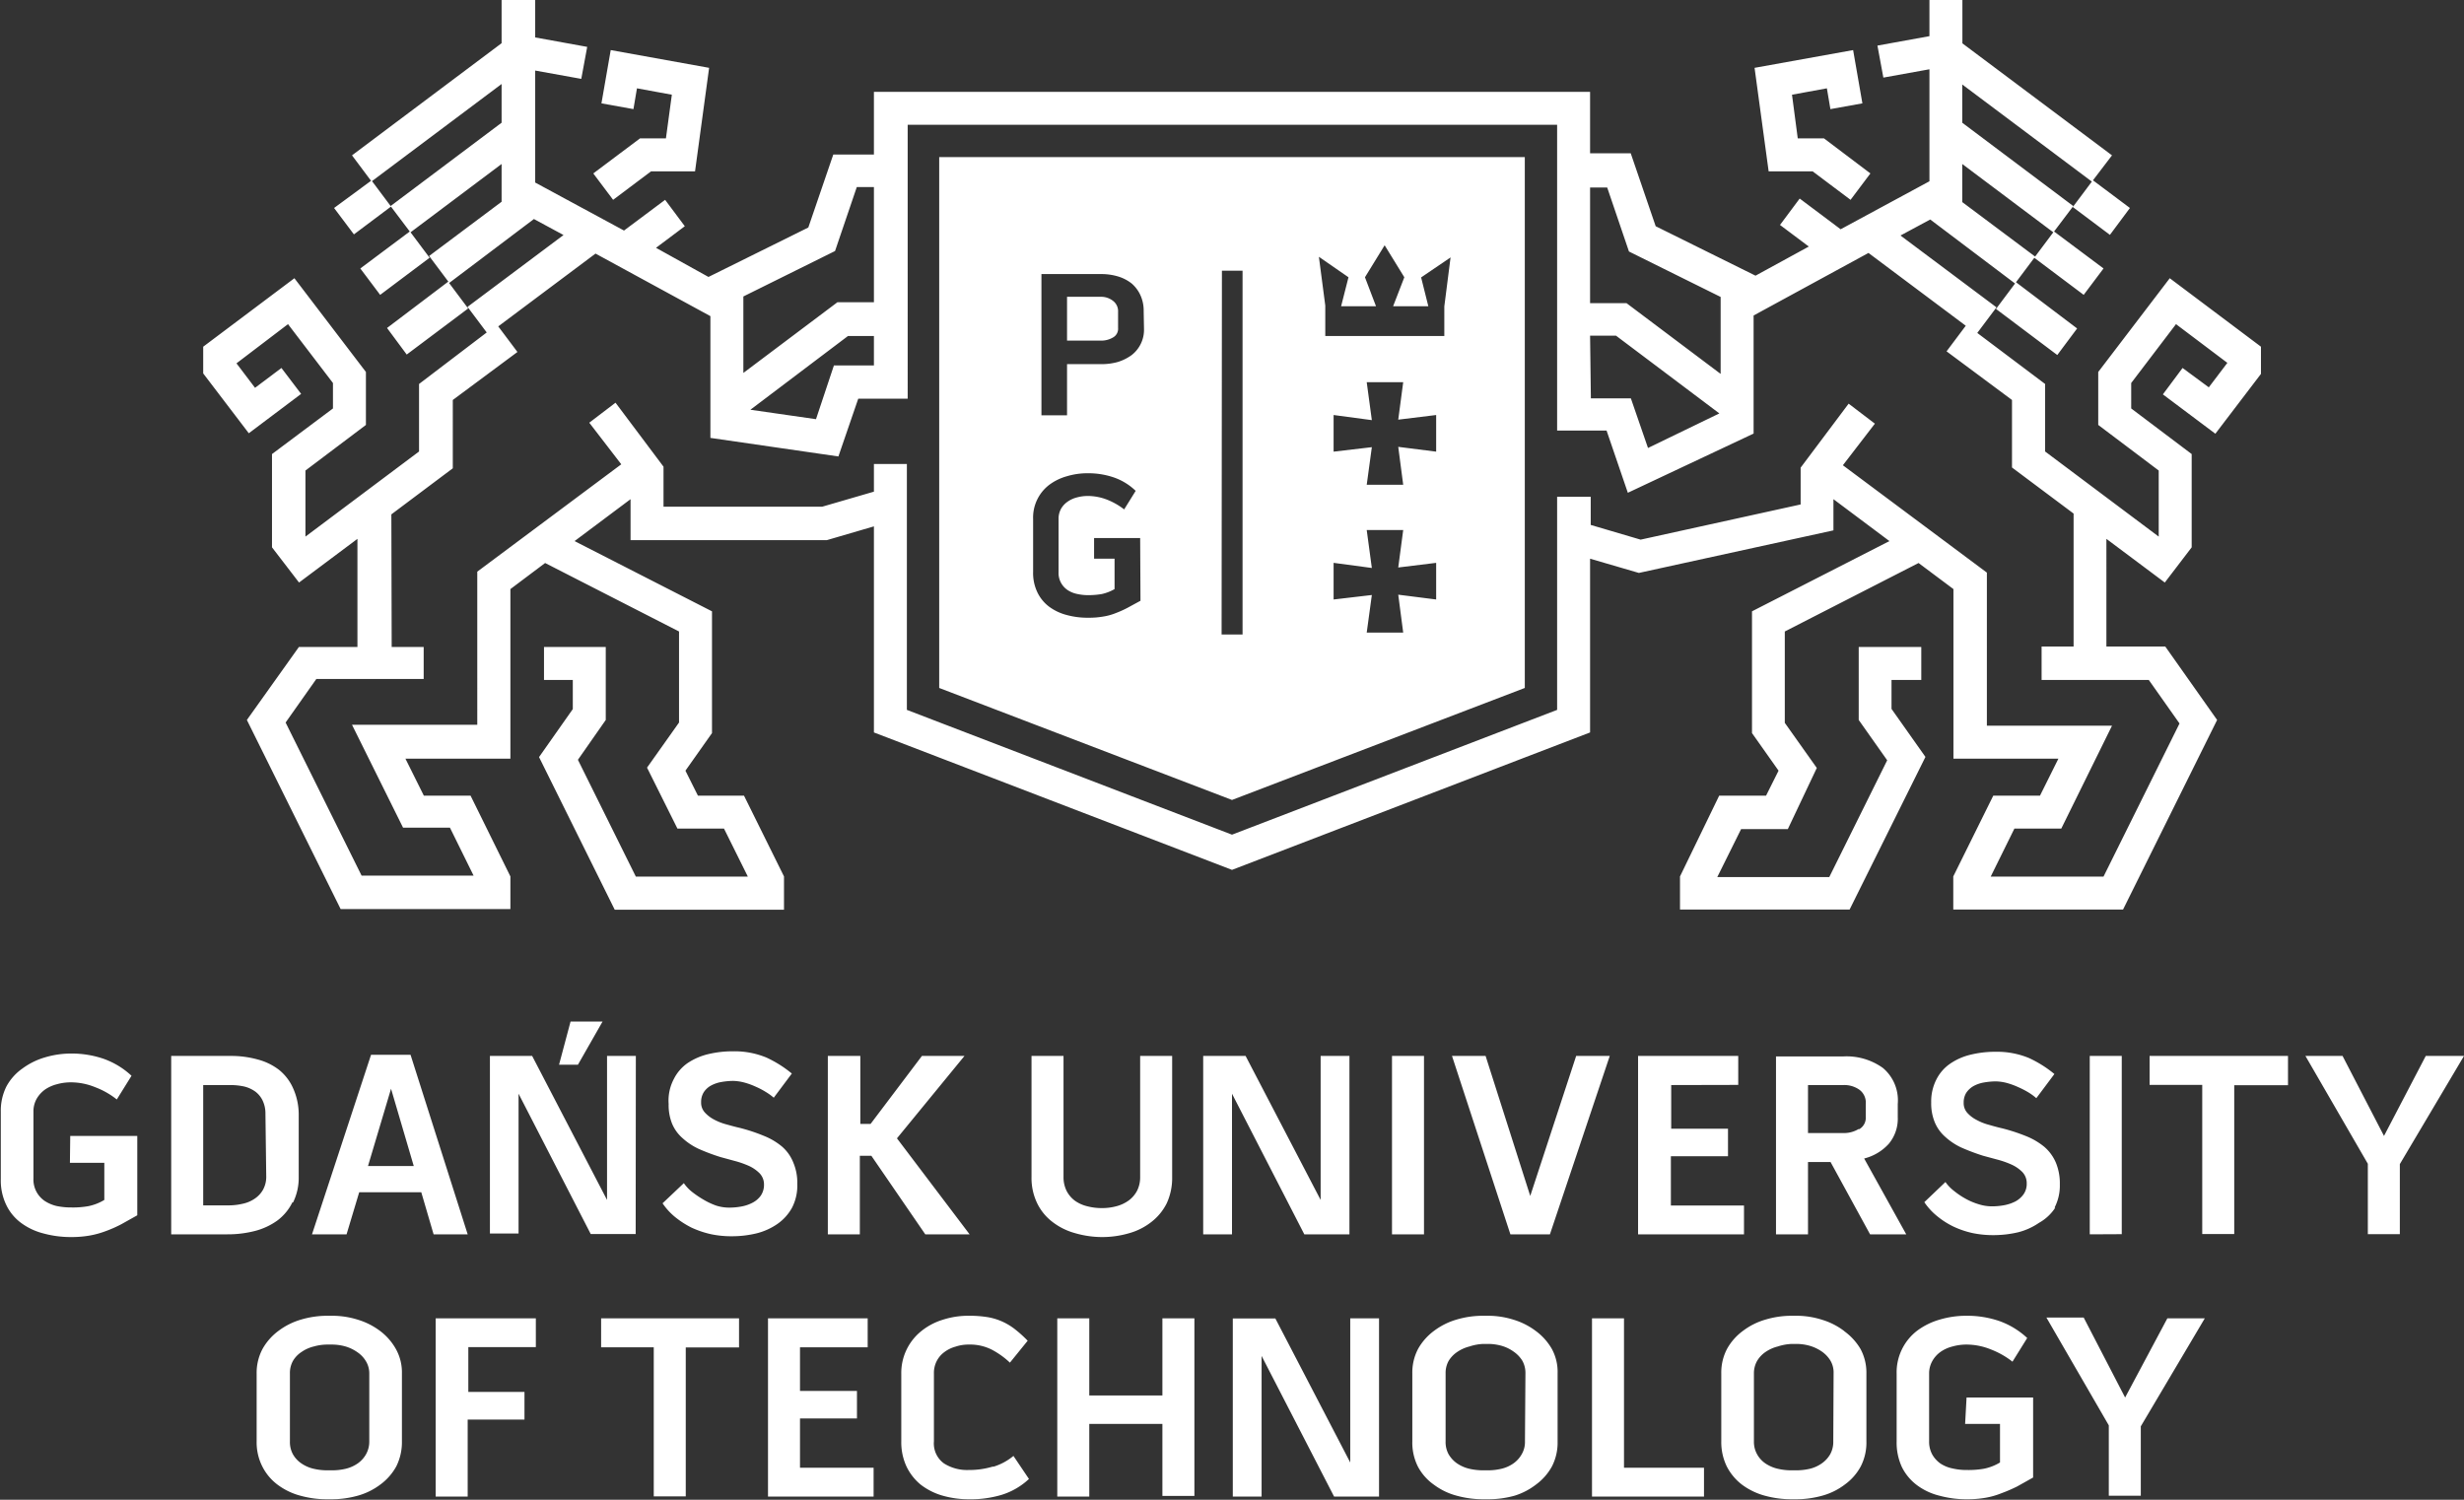 <svg xmlns="http://www.w3.org/2000/svg" width="154" height="93.74" viewBox="0 0 154 93.74"><rect x="0" y="0" width="154" height="93.74" fill="#333333" stroke="none"/><defs><style>.a{fill:#fff;}</style></defs><path class="a" d="M40,8.65l-2.92,2.19,1.24,1.65,2.37-1.78h2.75l.88-6.47L38.17,3.13l-.58,3.33,2,.36.22-1.3,2.18.4-.37,2.73Zm73.29,2.06,2.37,1.78,1.24-1.65L114,8.65h-1.64L112,5.92l2.18-.4.22,1.3,2-.36-.58-3.33-6.16,1.11.88,6.47ZM18.82,24.62,17.59,23l-1.65,1.24-1.16-1.53L18,20.26l2.81,3.68v1.59L17,28.38v5.83l1.69,2.2,3.65-2.73v6.76H18.68L15.43,45l5.86,11.82H31.9V54.78l-2.49-5.05H26.49l-1.15-2.31H31.9V36.82l2.17-1.63,8.37,4.28v5.69l-2,2.82,1.9,3.81h2.91l1.49,3h-7l-3.62-7.3L37.86,45V40.44H34V42.5h1.8v1.82l-2.11,3,4.73,9.54H49V54.78l-2.5-5.05H43.62l-.78-1.56,1.66-2.35V38.21l-8.59-4.39,3.5-2.62v2.56H51.68l2.94-.86V45.78L77,54.37l22.38-8.59V34.92l3.05.89,12.16-2.66V31.2l3.5,2.62-8.59,4.39v7.61l1.66,2.35-.78,1.56h-2.93L105,54.78v2.07h10.6l4.74-9.54-2.12-3V42.5h1.86V40.44h-3.91V45l1.78,2.52-3.62,7.3h-7l1.49-3h2.92L113.55,48l-2-2.82V39.47l8.36-4.28,2.18,1.63v10.6h6.56l-1.15,2.31h-2.92l-2.5,5.05v2.07h10.61L138.57,45l-3.24-4.59h-3.68V33.68l3.65,2.73,1.68-2.2V28.38l-3.78-2.85V23.94l2.8-3.68,3.21,2.42-1.16,1.53L136.41,23l-1.23,1.65,3.28,2.46,2.85-3.74v-1.7l-5.7-4.28-4.47,5.86v3.31l3.78,2.85v4.13l-7.1-5.32V24l-4.24-3.19,1.2-1.6-6-4.49,1.86-1,5.3,4-1.19,1.59,3.83,2.88,1.24-1.66L126,17.64l1.2-1.6-4.56-3.41h0V10.25l5.69,4.27-1.19,1.59,3.09,2.32,1.24-1.65-3.09-2.31,1.2-1.59-6.94-5.21V5.28l8.1,6.07-1.19,1.59,2.32,1.74L133.12,13l-2.31-1.73L132,9.71l-9.35-7V0h-2.06V2.26l-3.25.59.37,2,2.88-.52v7l-5.55,3-2.56-1.92-1.23,1.65,1.8,1.35-3.33,1.82-6.24-3.09-1.56-4.56H99.38V5.74H54.62V9.66H52.08l-1.56,4.56-6.24,3.09L41,15.49l1.8-1.35-1.23-1.65L39,14.41l-5.55-3v-7l2.88.52.37-2-3.25-.59V0h-2.1V2.7L22,9.71l1.19,1.59L20.88,13l1.24,1.65,2.32-1.74-1.19-1.59,8.1-6.07V7.67l-6.94,5.21,1.2,1.59-3.09,2.31,1.24,1.65,3.09-2.32-1.19-1.59,5.69-4.27v2.36h0L26.82,16l1.2,1.6-3.83,2.9,1.23,1.66,3.84-2.88-1.19-1.59,5.3-4,1.85,1-6,4.49,1.2,1.6L26.19,24v4.22l-7.1,5.32V29.41l3.78-2.85V23.25L18.4,17.39l-5.7,4.28v1.67l2.85,3.74Zm80.56-12.9h1.07l1.36,4,5.73,2.84v4.81l-5.88-4.42H99.38Zm0,9.26H101l6.46,4.86L103,28l-1.07-3.1h-2.5ZM46.46,18.53l5.73-2.84,1.36-4h1.07v7.2H52.34l-5.88,4.42ZM54.62,21v1.84h-2.5L51,26.2l-4.1-.59L53,21Zm-8.16,4.53Zm-22,6.62,3.84-2.88V25l4.04-3-1.2-1.6,6.08-4.55,7.18,3.91v7.61l8,1.16,1.24-3.61h3.09V7.8H97.32V26.91h3.09l1.33,3.89,7.86-3.7V19.72l7.18-3.91,6.08,4.55-1.2,1.6L125.75,25v4.22l3.85,2.88v8.31h-2V42.5h6.7l1.92,2.72-4.75,9.57h-7.05l1.48-3h2.93L132,45.36h-7.82V35.79l-9-6.71,2-2.6-1.64-1.25-3,4v2.3l-10,2.2-3.12-.92V31.05h-2.1V44.37L77,52.17l-20.32-7.8V29H54.62v1.73l-3.23.94H41.47v-2.5l-3-4-1.64,1.25,2,2.6-9,6.71V45.3H22l3.19,6.43h2.93l1.48,3h-7l-4.75-9.57,1.92-2.72h6.71v-2h-2Zm-6.14,43a3.51,3.51,0,0,0,.35-1.61V69.62A4,4,0,0,0,18.31,68a3.061,3.061,0,0,0-.87-1.13,3.72,3.72,0,0,0-1.34-.65A6.161,6.161,0,0,0,14.39,66H10.7V77.15h3.51a6.809,6.809,0,0,0,1.72-.21,4.2,4.2,0,0,0,1.4-.65,3.13,3.13,0,0,0,.94-1.13Zm-1.68-1.62a1.669,1.669,0,0,1-.2.83,1.649,1.649,0,0,1-.52.56,2.081,2.081,0,0,1-.76.32,3.85,3.85,0,0,1-.91.1H12.7V67.82h1.68a4.004,4.004,0,0,1,.88.09,1.998,1.998,0,0,1,.7.32,1.51,1.51,0,0,1,.46.57,1.86,1.86,0,0,1,.17.81ZM95.3,43V9.82H58.7V43L77,50Zm-5.54-5.53-2.37-.3.31,2.37H85.42l.32-2.35-2.39.28V35.18l2.39.32-.32-2.37H87.7l-.31,2.34,2.37-.29Zm0-9.24-2.37-.3.31,2.37H85.42l.32-2.35-2.39.28V25.94l2.39.32-.32-2.37H87.7l-.31,2.34,2.37-.29Zm-5.48-10.9-.46,1.81H86l-.69-1.81,1.23-2,1.23,2-.7,1.81h2.2l-.45-1.8,1.84-1.25-.39,3.06V21H82.83V19.1l-.4-3.05Zm-13,20.22-.81.44a6.325,6.325,0,0,1-.76.34,3.46,3.46,0,0,1-.78.21,5.007,5.007,0,0,1-.9.07,4.92,4.92,0,0,1-1.36-.17,3.2,3.2,0,0,1-1.1-.52,2.45,2.45,0,0,1-.73-.89,2.771,2.771,0,0,1-.27-1.27V32.43a2.57,2.57,0,0,1,1-2.12,3.32,3.32,0,0,1,1.1-.54A4.441,4.441,0,0,1,68,29.58a4.9,4.9,0,0,1,1.61.26,3.709,3.709,0,0,1,1.37.84l-.72,1.16a4.312,4.312,0,0,0-1.07-.61A3.35,3.35,0,0,0,68,31a2.61,2.61,0,0,0-.69.09,1.78,1.78,0,0,0-.59.27,1.36,1.36,0,0,0-.41.45,1.29,1.29,0,0,0-.15.62v3.33a1.28,1.28,0,0,0,.55,1.11,1.671,1.671,0,0,0,.59.25,3.242,3.242,0,0,0,.72.08,5.073,5.073,0,0,0,.84-.07,2.82,2.82,0,0,0,.8-.31v-1.9H68.38V33.63h2.88Zm.22-17a2,2,0,0,1-.78,1.65,3,3,0,0,1-.84.42,3.753,3.753,0,0,1-1,.14H66.69v3.2h-1.6V17.13h3.72a3.639,3.639,0,0,1,1.07.15,2.54,2.54,0,0,1,.85.44,2.141,2.141,0,0,1,.55.74,2.321,2.321,0,0,1,.2,1Zm4.87-3.63h1.29V39.66H76.35Zm-72,55.76H6.52V75a3.151,3.151,0,0,1-1,.39,5.504,5.504,0,0,1-1.06.08,4.421,4.421,0,0,1-.92-.09,2.329,2.329,0,0,1-.75-.32,1.618,1.618,0,0,1-.7-1.4V69.47a1.601,1.601,0,0,1,.2-.79,1.851,1.851,0,0,1,.51-.57,2.329,2.329,0,0,1,.75-.34,3.22,3.22,0,0,1,.88-.12,4.001,4.001,0,0,1,1.51.3,5,5,0,0,1,1.36.77l.92-1.48a5.001,5.001,0,0,0-1.74-1.06,6.16,6.16,0,0,0-2-.33,5.709,5.709,0,0,0-1.67.24,4.471,4.471,0,0,0-1.4.69A3.259,3.259,0,0,0,.4,67.91a3.38,3.38,0,0,0-.35,1.56V73.7a3.511,3.511,0,0,0,.34,1.61,3,3,0,0,0,.92,1.12,4,4,0,0,0,1.39.66,6.481,6.481,0,0,0,1.74.23,6.587,6.587,0,0,0,1.14-.09,5.563,5.563,0,0,0,1-.27,8.176,8.176,0,0,0,1-.44l1-.56V71H4.39ZM68.81,18.55H66.69v2.74h2.12a1.429,1.429,0,0,0,.74-.19.62.62,0,0,0,.33-.6v-1a.81.81,0,0,0-.31-.69A1.21,1.21,0,0,0,68.81,18.55ZM25.66,65.93H23.19L19.5,77.15h2.16l.79-2.63h3.88l.77,2.63h2.13ZM23,72.88l1.44-4.83,1.42,4.83Zm45.85,4.44a6.001,6.001,0,0,0,1.72-.24,4,4,0,0,0,1.4-.71,3.369,3.369,0,0,0,.95-1.16,3.76,3.76,0,0,0,.34-1.63V66h-2v7.57a1.871,1.871,0,0,1-.19.85,1.801,1.801,0,0,1-.52.61,2.32,2.32,0,0,1-.76.36,3.46,3.46,0,0,1-.92.12,3.61,3.61,0,0,1-.94-.12,2.219,2.219,0,0,1-.76-.35,1.789,1.789,0,0,1-.51-.61,1.91,1.91,0,0,1-.19-.86V66h-2v7.57a3.619,3.619,0,0,0,.35,1.63,3.239,3.239,0,0,0,.94,1.16,4.071,4.071,0,0,0,1.41.71,6.102,6.102,0,0,0,1.64.25ZM49.5,75.49A3,3,0,0,0,49.83,74a3.209,3.209,0,0,0-.25-1.34,2.56,2.56,0,0,0-.71-1,4.179,4.179,0,0,0-1.14-.67,10.841,10.841,0,0,0-1.52-.5c-.27-.06-.55-.14-.84-.22a3.54,3.54,0,0,1-.77-.31,2.058,2.058,0,0,1-.56-.44.91.91,0,0,1-.22-.63,1.141,1.141,0,0,1,.17-.63,1.27,1.27,0,0,1,.45-.41,2.103,2.103,0,0,1,.64-.22,4.416,4.416,0,0,1,.74-.07,3.002,3.002,0,0,1,.69.1,4.403,4.403,0,0,1,.72.26,4.66,4.66,0,0,1,.63.33,3.603,3.603,0,0,1,.5.36l1.13-1.51a7.28,7.28,0,0,0-1.59-1,5.21,5.21,0,0,0-2.08-.39,6.562,6.562,0,0,0-1.57.18,4,4,0,0,0-1.28.56,2.68,2.68,0,0,0-.86,1A2.89,2.89,0,0,0,41.79,69,3.12,3.12,0,0,0,42,70.22a2.459,2.459,0,0,0,.65.91,3.999,3.999,0,0,0,1,.67,12.569,12.569,0,0,0,1.38.52l.88.24a5.821,5.821,0,0,1,.89.31,2.279,2.279,0,0,1,.68.47,1,1,0,0,1,.27.7,1.19,1.19,0,0,1-.2.69,1.46,1.46,0,0,1-.51.44,2.409,2.409,0,0,1-.7.24,4.153,4.153,0,0,1-.79.07,2.62,2.62,0,0,1-.8-.13A4.444,4.444,0,0,1,44,75a6.205,6.205,0,0,1-.73-.49,2.512,2.512,0,0,1-.53-.56l-1.33,1.26a4,4,0,0,0,.81.88,5.669,5.669,0,0,0,1,.64,5.94,5.94,0,0,0,1.21.41,6.143,6.143,0,0,0,1.29.13,6.541,6.541,0,0,0,1.56-.18,4.001,4.001,0,0,0,1.31-.59A3,3,0,0,0,49.5,75.49Zm34.84,1.66V66h-1.8v9l-4.69-9H75.2V77.15H77V68.36l4.52,8.79ZM89,66H87V77.15h2Zm6.64,8.75L92.85,66h-2.1L94.4,77.15h2.47L100.61,66h-2.1Zm13-6.94V66h-6.26V77.15H109v-1.8h-4.57V72.27H108V70.55h-3.55V67.82Zm7.87,4.6a3.08,3.08,0,0,0,1.54-.92,2.44,2.44,0,0,0,.56-1.67V69a2.64,2.64,0,0,0-.93-2.25,3.89,3.89,0,0,0-2.46-.72H111V77.15h2V72.63h1.41l2.47,4.52h2.26Zm-.35-1.84a1.76,1.76,0,0,1-.94.25H113v-3h2.21a1.63,1.63,0,0,1,1,.29,1,1,0,0,1,.4.89v.81a.82.82,0,0,1-.41.77Zm12.25,4.91a3,3,0,0,0,.33-1.45,3.38,3.38,0,0,0-.24-1.34,2.691,2.691,0,0,0-.72-1,4.282,4.282,0,0,0-1.13-.67,11.46,11.46,0,0,0-1.53-.5c-.27-.06-.55-.14-.83-.22a3.348,3.348,0,0,1-.77-.31,2,2,0,0,1-.57-.44.91.91,0,0,1-.22-.63,1.141,1.141,0,0,1,.17-.63,1.36,1.36,0,0,1,.45-.41,2.103,2.103,0,0,1,.64-.22,4.523,4.523,0,0,1,.74-.07,2.999,2.999,0,0,1,.7.1,4.656,4.656,0,0,1,.71.26,5.495,5.495,0,0,1,.64.33,3.466,3.466,0,0,1,.49.36l1.13-1.51a7.28,7.28,0,0,0-1.59-1,5.21,5.21,0,0,0-2.08-.39,6.419,6.419,0,0,0-1.56.18,3.829,3.829,0,0,0-1.28.56,2.62,2.62,0,0,0-.87,1,3.001,3.001,0,0,0-.32,1.42,3.12,3.12,0,0,0,.22,1.24,2.459,2.459,0,0,0,.65.91,3.999,3.999,0,0,0,1,.67,13.414,13.414,0,0,0,1.38.52l.89.24a5.691,5.691,0,0,1,.88.31,2.279,2.279,0,0,1,.68.47,1,1,0,0,1,.27.7,1.13,1.13,0,0,1-.2.69,1.521,1.521,0,0,1-.5.44,2.58,2.58,0,0,1-.71.24,4.115,4.115,0,0,1-.78.07,2.73,2.73,0,0,1-.81-.13,4.088,4.088,0,0,1-.81-.34,4.889,4.889,0,0,1-.73-.49,2.568,2.568,0,0,1-.54-.56l-1.32,1.26a4,4,0,0,0,.81.88,5.08,5.08,0,0,0,1,.64,5.647,5.647,0,0,0,1.2.41,6.267,6.267,0,0,0,1.29.13,6.693,6.693,0,0,0,1.57-.18,4.07,4.07,0,0,0,1.3-.59,2.89,2.89,0,0,0,1.01-.94Zm4.2,1.66V66h-2V77.15Zm1.74-9.33h3.29v9.32h2v-9.3H143V66h-8.65ZM151.61,66,149,71l-2.59-5h-2.32l3.9,6.74v4.4h2V72.76L154,66ZM23.77,83.2a4.46,4.46,0,0,0-1.39-.71,5.351,5.351,0,0,0-1.64-.25h-.27a5.749,5.749,0,0,0-1.66.24,4.381,4.381,0,0,0-1.4.7,3.59,3.59,0,0,0-1,1.13,3.18,3.18,0,0,0-.37,1.53v4.25a3.35,3.35,0,0,0,.36,1.58,3.25,3.25,0,0,0,.95,1.13,4.151,4.151,0,0,0,1.4.68,6.229,6.229,0,0,0,1.7.23h.25a6.14,6.14,0,0,0,1.68-.23,4.211,4.211,0,0,0,1.39-.69,3.489,3.489,0,0,0,1-1.14,3.38,3.38,0,0,0,.35-1.56V85.84a3,3,0,0,0-.37-1.51A3.63,3.63,0,0,0,23.77,83.2Zm-.69,6.89a1.61,1.61,0,0,1-.2.8,1.751,1.751,0,0,1-.51.57,2.239,2.239,0,0,1-.75.34,3.652,3.652,0,0,1-.88.1h-.25a3.715,3.715,0,0,1-.9-.1,2.22,2.22,0,0,1-.75-.33,1.7,1.7,0,0,1-.53-.57,1.59,1.59,0,0,1-.19-.81V85.84a1.55,1.55,0,0,1,.19-.78,1.7,1.7,0,0,1,.54-.56,2.289,2.289,0,0,1,.76-.34,3.127,3.127,0,0,1,.86-.12h.27a3.127,3.127,0,0,1,.86.12,2.55,2.55,0,0,1,.74.36,1.771,1.771,0,0,1,.53.56,1.47,1.47,0,0,1,.21.78Zm4.15,3.45h2V88.73h3.55V87H29.27V84.2h4.22V82.4H27.23Zm10.34-9.33h3.29v9.32h2V84.22h3.33V82.4H37.57ZM50,88.66h3.56V86.94H50V84.21h4.23V82.4H48V93.54h6.6v-1.8H50Zm12.07,3a5.072,5.072,0,0,1-1.54.22A2.699,2.699,0,0,1,59,91.47a1.54,1.54,0,0,1-.63-1.38V85.86a1.63,1.63,0,0,1,.17-.78,1.59,1.59,0,0,1,.47-.56,2.049,2.049,0,0,1,.71-.35,2.55,2.55,0,0,1,.84-.13,3,3,0,0,1,1.43.32,5.112,5.112,0,0,1,1.13.81l1.11-1.37a7.654,7.654,0,0,0-.76-.69,3.839,3.839,0,0,0-.79-.49,3.749,3.749,0,0,0-.93-.29,7.005,7.005,0,0,0-1.19-.09,5.168,5.168,0,0,0-1.64.25,4.001,4.001,0,0,0-1.34.71,3.35,3.35,0,0,0-1.25,2.66v4.23a3.6,3.6,0,0,0,.33,1.58,3.309,3.309,0,0,0,.89,1.13,4.08,4.08,0,0,0,1.35.68,5.998,5.998,0,0,0,1.68.23,6.752,6.752,0,0,0,2-.27,4.399,4.399,0,0,0,1.73-1L63.34,91a3.581,3.581,0,0,1-1.27.68Zm10.58-4.44H68.08V82.4h-2V93.54h2V89h4.57v4.5h2V82.4h-2Zm11.74,4.19-4.68-9H77.05V93.54h1.8V84.75l4.53,8.79h2.81V82.4h-1.8ZM96,83.2a4.46,4.46,0,0,0-1.39-.71A5.302,5.302,0,0,0,93,82.24h-.3a5.761,5.761,0,0,0-1.67.24,4.38,4.38,0,0,0-1.4.7,3.59,3.59,0,0,0-1,1.13,3.171,3.171,0,0,0-.36,1.53v4.25a3.34,3.34,0,0,0,.35,1.58,3.25,3.25,0,0,0,1,1.13,4.151,4.151,0,0,0,1.4.68,6.293,6.293,0,0,0,1.7.23H93a6.14,6.14,0,0,0,1.68-.23A4.21,4.21,0,0,0,96,92.79a3.49,3.49,0,0,0,1-1.14,3.261,3.261,0,0,0,.35-1.56V85.84A3.001,3.001,0,0,0,97,84.33,3.63,3.63,0,0,0,96,83.2Zm-.69,6.89a1.51,1.51,0,0,1-.2.8,1.75,1.75,0,0,1-.51.57,2.151,2.151,0,0,1-.75.34,3.602,3.602,0,0,1-.88.1h-.25a3.818,3.818,0,0,1-.9-.1,2.32,2.32,0,0,1-.75-.33,1.809,1.809,0,0,1-.53-.57,1.59,1.59,0,0,1-.19-.81V85.84a1.55,1.55,0,0,1,.19-.78,1.8,1.8,0,0,1,.54-.56,2.39,2.39,0,0,1,.76-.34A3.15,3.15,0,0,1,92.7,84H93a3.127,3.127,0,0,1,.86.12,2.431,2.431,0,0,1,.74.36,1.92,1.92,0,0,1,.54.56,1.56,1.56,0,0,1,.2.78Zm6.19-7.69h-2V93.54h7v-1.8h-5Zm13.77.8a4.349,4.349,0,0,0-1.39-.71,5.26,5.26,0,0,0-1.64-.25H112a5.701,5.701,0,0,0-1.66.24,4.281,4.281,0,0,0-1.4.7,3.5,3.5,0,0,0-1,1.13,3.17,3.17,0,0,0-.36,1.53v4.25a3.469,3.469,0,0,0,.35,1.58,3.361,3.361,0,0,0,.95,1.13,4.25,4.25,0,0,0,1.4.68,6.358,6.358,0,0,0,1.71.23h.24a6.14,6.14,0,0,0,1.68-.23,4.121,4.121,0,0,0,1.39-.69,3.37,3.37,0,0,0,1-1.14,3.261,3.261,0,0,0,.35-1.56V85.84a3.12,3.12,0,0,0-.36-1.51,3.659,3.659,0,0,0-1.03-1.13Zm-.69,6.89a1.601,1.601,0,0,1-.19.8,1.781,1.781,0,0,1-.52.57,2.19,2.19,0,0,1-.74.34,3.74,3.74,0,0,1-.89.1H112a3.715,3.715,0,0,1-.9-.1,2.281,2.281,0,0,1-.76-.33,1.67,1.67,0,0,1-.52-.57,1.59,1.59,0,0,1-.2-.81V85.84a1.56,1.56,0,0,1,.2-.78,1.771,1.771,0,0,1,.53-.56,2.39,2.39,0,0,1,.76-.34A3.199,3.199,0,0,1,112,84h.26a3.081,3.081,0,0,1,.86.12,2.61,2.61,0,0,1,.75.36,1.89,1.89,0,0,1,.53.56,1.459,1.459,0,0,1,.2.78ZM122.82,89H125v2.41a3.148,3.148,0,0,1-1,.39,5.585,5.585,0,0,1-1.06.08,3.818,3.818,0,0,1-.92-.1,2.12,2.12,0,0,1-.75-.31,1.751,1.751,0,0,1-.51-.57,1.67,1.67,0,0,1-.19-.83V85.86a1.571,1.571,0,0,1,.2-.79,1.75,1.75,0,0,1,.51-.57,2.239,2.239,0,0,1,.75-.34,3.22,3.22,0,0,1,.88-.12,4.06,4.06,0,0,1,1.51.3,5.202,5.202,0,0,1,1.36.77l.92-1.48a5.001,5.001,0,0,0-1.74-1.06,6.21,6.21,0,0,0-2.05-.33,5.78,5.78,0,0,0-1.68.24,4.4,4.4,0,0,0-1.39.68,3.28,3.28,0,0,0-1.3,2.7v4.23a3.64,3.64,0,0,0,.33,1.61,3.18,3.18,0,0,0,.93,1.12,3.888,3.888,0,0,0,1.39.66,6.481,6.481,0,0,0,1.74.23,6.749,6.749,0,0,0,1.14-.09,4.856,4.856,0,0,0,1-.28,9.847,9.847,0,0,0,1-.43l1-.56v-5h-4.16Zm10-1.65-2.59-5H127.9l3.9,6.74v4.4h2V89.15l4-6.75h-2.34ZM51.74,66V77.15h2V72.24h.72l3.37,4.91H60.6l-4.54-6L60.28,66H57.62l-3.21,4.25h-.64V66Zm-12,0h-1.8v9l-4.68-9H30.62V77.1h1.79V68.36l4.51,8.77h2.81Zm-4.8.55h1.18l1.54-2.7h-2Z"/></svg>